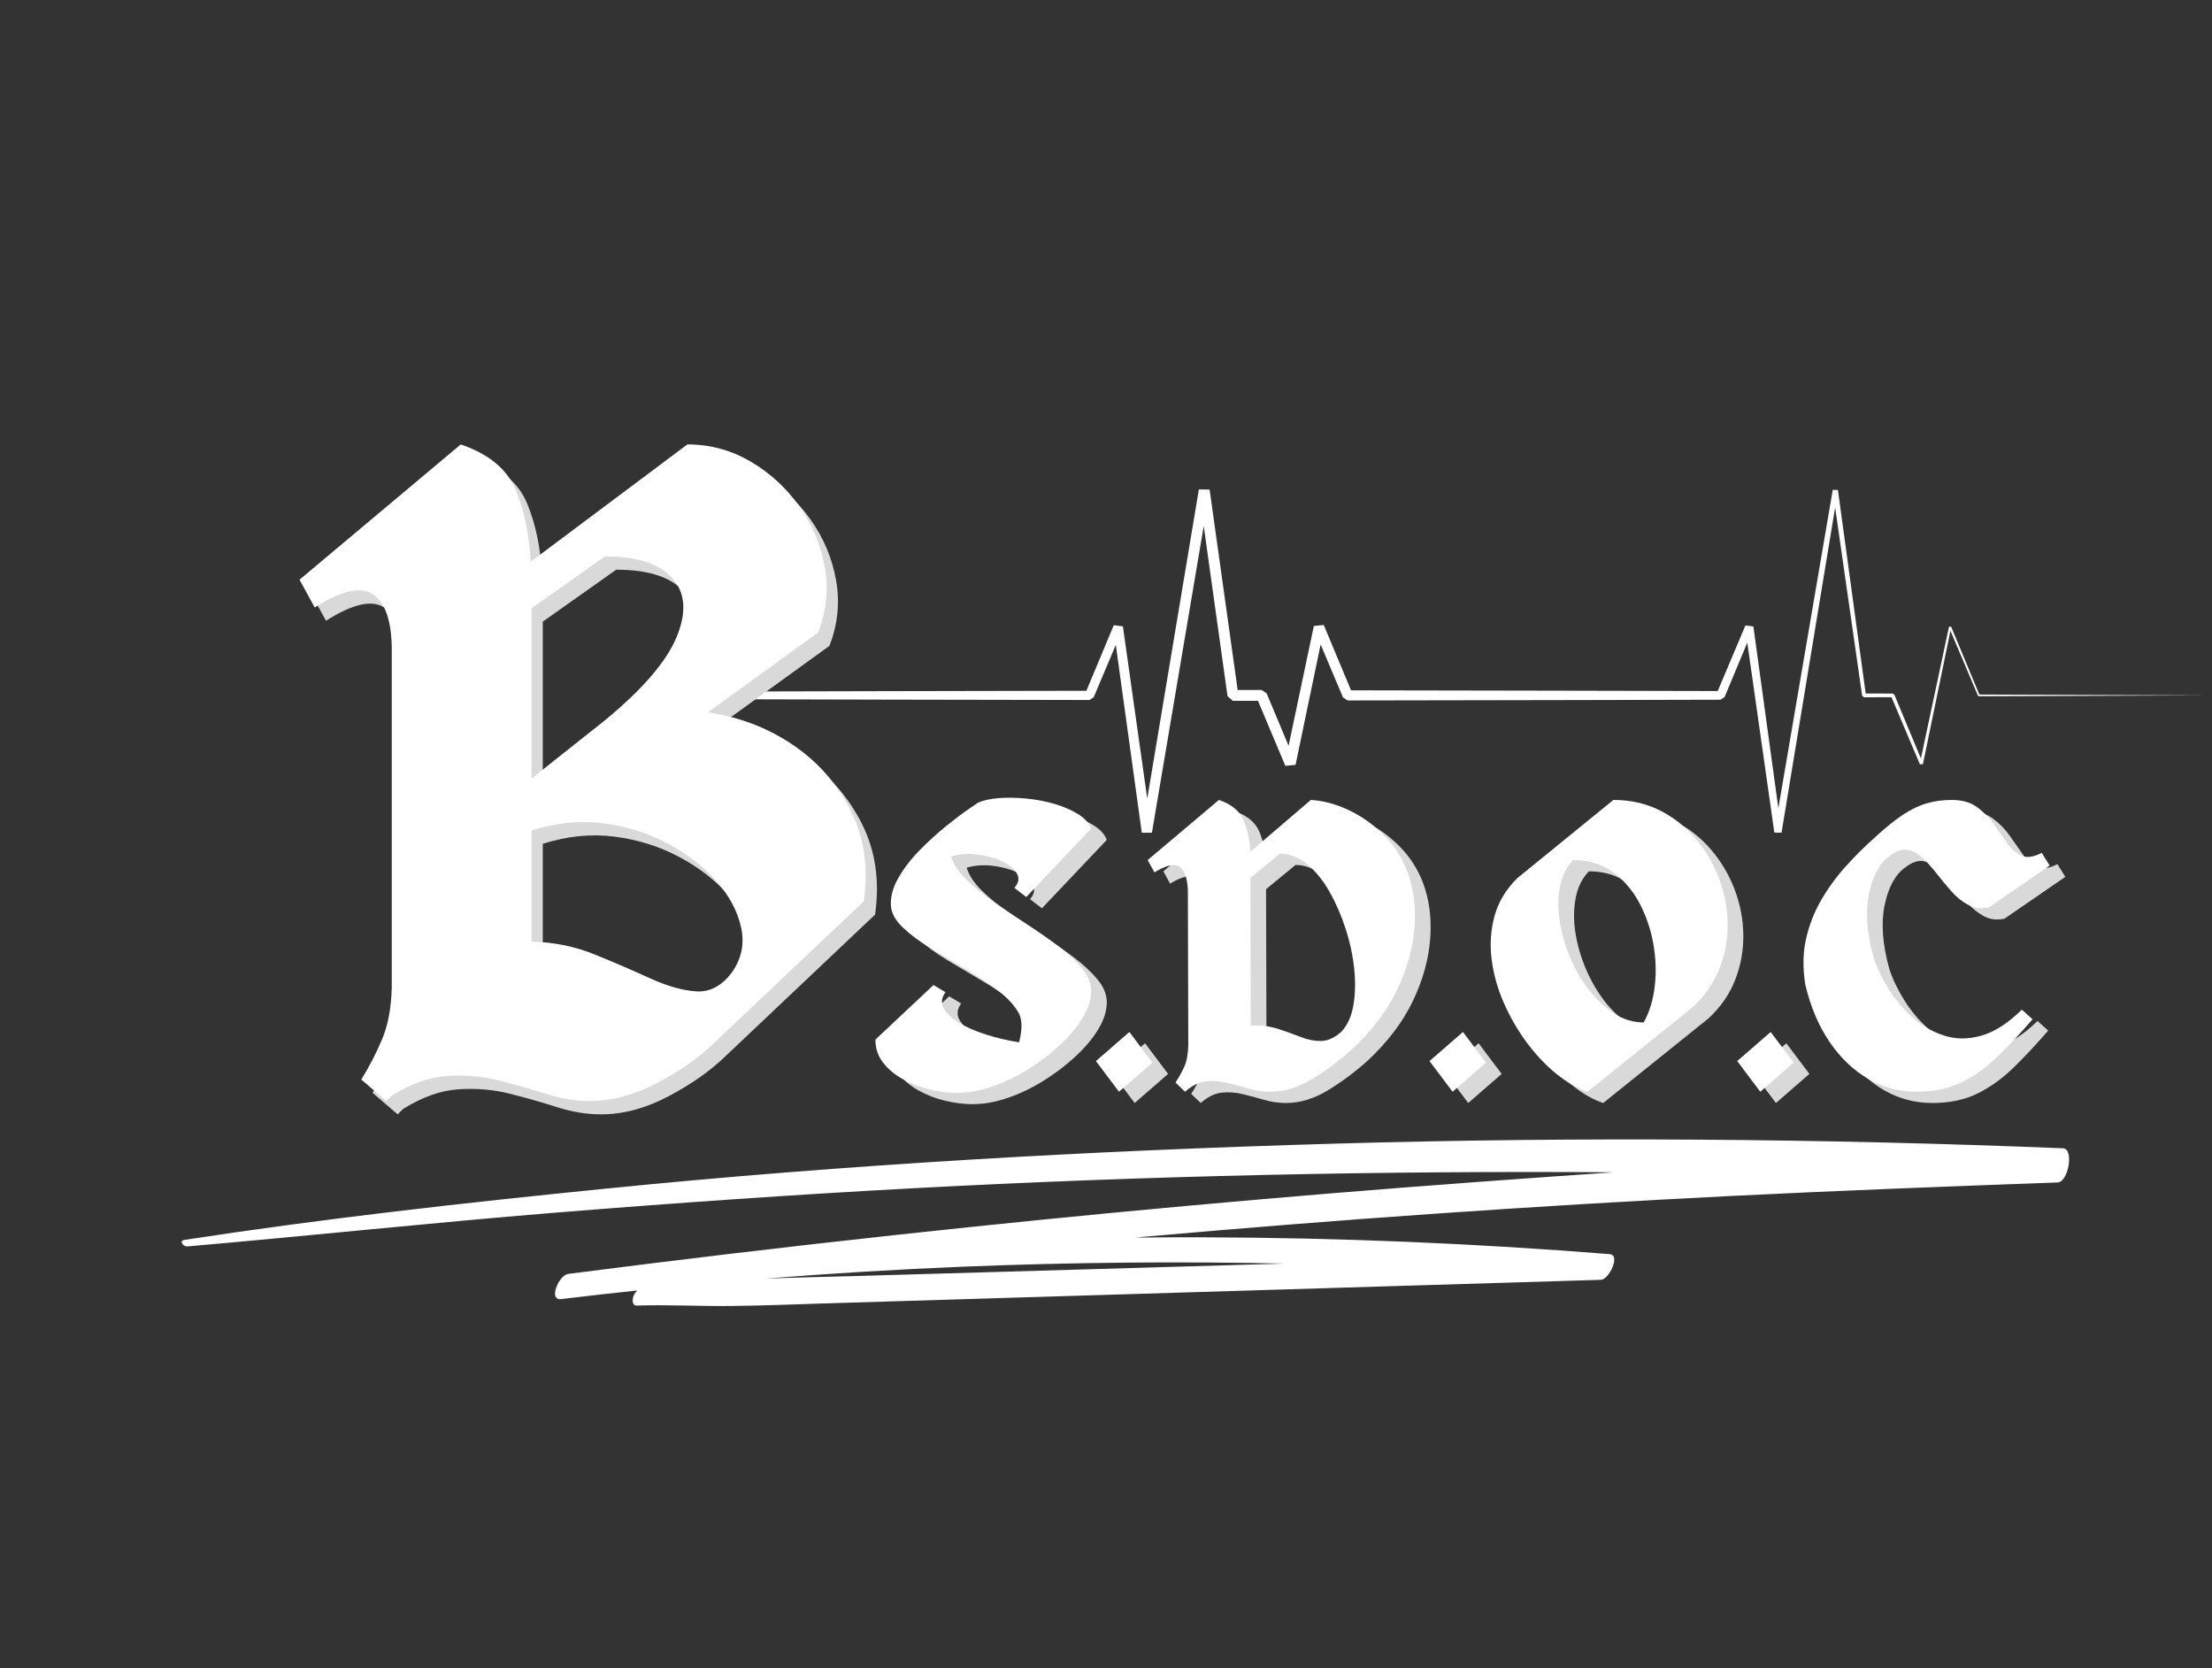 <svg xmlns="http://www.w3.org/2000/svg" xmlns:xlink="http://www.w3.org/1999/xlink" width="740" zoomAndPan="magnify" viewBox="0 0 555 418.5" height="558" preserveAspectRatio="xMidYMid meet" version="1.0"><rect x="0" y="0" width="555" height="418.5" fill="#333333" stroke="none"/><defs><g/><clipPath id="584dbc8a14"><path d="M 181.074 122.77 L 554.129 122.77 L 554.129 208.918 L 181.074 208.918 Z M 181.074 122.77 " clip-rule="nonzero"/></clipPath><clipPath id="94e637a049"><path d="M 45 285.027 L 520 285.027 L 520 327.727 L 45 327.727 Z M 45 285.027 " clip-rule="nonzero"/></clipPath></defs><g clip-path="url(#584dbc8a14)"><path fill="#ffffff" d="M 79.02 174.461 L 115.008 174.574 L 115.113 174.508 L 122.117 157.969 C 122.117 157.969 129.062 208.812 129.062 208.812 L 129.742 208.82 L 143.734 126.961 C 143.734 126.961 150.254 174.559 150.254 174.559 L 150.996 175.207 L 157.68 175.23 C 157.68 175.23 164.629 191.926 164.629 191.926 L 166.195 191.777 L 172.871 160.367 C 172.871 160.367 178.902 174.832 178.902 174.832 L 179.785 175.418 L 222.484 175.523 L 273.355 175.617 L 274.422 174.906 L 279.961 161.789 C 279.961 161.789 286.484 208.934 286.484 208.934 L 289.012 208.973 L 302.02 131.965 C 302.02 131.965 307.992 174.652 307.992 174.652 L 309.344 175.828 L 315.637 175.828 C 315.637 175.828 322.496 192.133 322.496 192.133 L 325.059 191.887 L 331.355 161.684 C 331.355 161.684 336.953 174.953 336.953 174.953 L 338.133 175.734 L 395.715 175.633 C 395.715 175.633 431.699 175.547 431.699 175.547 L 432.703 174.883 L 438.402 161.215 C 438.402 161.215 445.191 208.887 445.191 208.887 L 446.992 208.91 L 460.445 127.309 C 460.445 127.309 467.215 174.531 467.215 174.531 L 467.688 174.938 L 474.582 174.914 C 474.582 174.914 481.719 191.762 481.719 191.762 L 482.473 191.695 L 489.375 158.238 C 489.375 158.238 496.281 174.547 496.281 174.547 L 496.477 174.676 L 554.059 174.461 L 496.625 174.246 C 496.625 174.246 489.539 157.203 489.539 157.203 L 489.008 157.254 L 481.961 190.289 C 481.961 190.289 475.305 174.285 475.305 174.285 L 474.887 174.004 L 468.109 173.98 C 468.109 173.98 461.141 122.918 461.141 122.918 L 459.844 122.902 L 446.195 202.777 C 446.195 202.777 439.93 157.164 439.93 157.164 L 437.938 156.906 L 430.98 173.371 C 430.98 173.371 395.715 173.289 395.715 173.289 C 395.715 173.289 338.98 173.188 338.98 173.188 C 338.98 173.188 332.141 156.805 332.141 156.805 L 329.652 157.043 L 323.312 187.102 C 323.312 187.102 317.797 173.934 317.797 173.934 L 316.543 173.098 L 310.531 173.094 C 310.531 173.094 303.496 122.82 303.496 122.82 L 300.801 122.785 L 287.852 200.375 C 287.852 200.375 281.738 157.145 281.738 157.145 L 279.449 156.848 L 272.582 173.301 L 222.484 173.398 L 180.422 173.5 C 180.422 173.5 173.43 156.957 173.43 156.957 L 171.695 157.121 L 165.121 188.852 C 165.121 188.852 158.902 174.164 158.902 174.164 L 158.191 173.688 L 151.645 173.707 C 151.645 173.707 144.395 122.926 144.395 122.926 L 143.207 122.91 L 129.426 206.496 C 129.426 206.496 122.379 157.285 122.379 157.285 L 122.043 157.242 L 114.93 174.344 C 114.93 174.344 79.02 174.461 79.02 174.461 Z M 79.02 174.461 " fill-opacity="1" fill-rule="evenodd"/></g><g fill="#d9d9d9" fill-opacity="1"><g transform="translate(222.373, 276.722)"><g><path d="M 20.172 -59.031 C 20.773 -57.094 22.039 -55.176 23.969 -53.281 C 25.895 -51.383 28.191 -49.504 30.859 -47.641 C 33.523 -45.773 36.27 -43.926 39.094 -42.094 C 41.926 -40.258 44.57 -38.41 47.031 -36.547 C 49.5 -34.68 51.5 -32.816 53.031 -30.953 C 54.562 -29.098 55.328 -27.203 55.328 -25.266 C 55.328 -23.141 54.629 -20.91 53.234 -18.578 C 51.836 -16.242 49.938 -13.961 47.531 -11.734 C 45.133 -9.504 42.473 -7.473 39.547 -5.641 C 36.617 -3.805 33.609 -2.359 30.516 -1.297 C 27.422 -0.234 24.473 0.297 21.672 0.297 C 19.473 0.297 17.191 0.016 14.828 -0.547 C 12.461 -1.109 10.25 -1.957 8.188 -3.094 C 6.125 -4.227 4.441 -5.625 3.141 -7.281 C 1.848 -8.945 1.203 -10.879 1.203 -13.078 L 15.781 -26.766 L 18.781 -24.969 C 17.781 -23.57 17.629 -22.223 18.328 -20.922 C 19.023 -19.617 20.32 -18.398 22.219 -17.266 C 24.113 -16.141 26.375 -15.16 29 -14.328 C 31.633 -13.492 34.383 -12.848 37.25 -12.391 C 37.582 -13.648 37.781 -14.863 37.844 -16.031 C 37.914 -17.195 37.754 -18.312 37.359 -19.375 C 36.285 -21.438 34.535 -23.398 32.109 -25.266 C 29.68 -27.129 26.969 -28.941 23.969 -30.703 C 20.969 -32.473 18.051 -34.207 15.219 -35.906 C 12.395 -37.602 10.035 -39.348 8.141 -41.141 C 6.242 -42.941 5.227 -44.773 5.094 -46.641 C 4.957 -48.898 5.586 -51.242 6.984 -53.672 C 8.391 -56.109 10.191 -58.441 12.391 -60.672 C 14.586 -62.898 16.801 -64.91 19.031 -66.703 C 21.258 -68.504 23.141 -69.922 24.672 -70.953 C 26.203 -71.992 26.969 -72.516 26.969 -72.516 C 28.301 -73.109 30.031 -73.488 32.156 -73.656 C 34.289 -73.82 36.586 -73.785 39.047 -73.547 C 41.516 -73.316 43.879 -72.867 46.141 -72.203 C 48.398 -71.535 50.363 -70.688 52.031 -69.656 C 53.695 -68.625 54.797 -67.41 55.328 -66.016 L 39.047 -48.844 L 36.062 -51.141 C 37.188 -52.398 37.383 -53.629 36.656 -54.828 C 35.926 -56.023 34.645 -57.039 32.812 -57.875 C 30.977 -58.707 28.91 -59.254 26.609 -59.516 C 24.316 -59.785 22.172 -59.625 20.172 -59.031 Z M 20.172 -59.031 "/></g></g></g><g fill="#d9d9d9" fill-opacity="1"><g transform="translate(277.705, 276.722)"><g><path d="M 1.203 -7.688 L 9.594 -14.984 L 15.375 -7.297 L 6.984 0 Z M 1.203 -7.688 "/></g></g></g><g fill="#d9d9d9" fill-opacity="1"><g transform="translate(294.284, 276.722)"><g><path d="M 62.719 -55.328 C 64.32 -51.129 64.938 -46.453 64.562 -41.297 C 64.195 -36.141 62.75 -30.91 60.219 -25.609 C 57.688 -20.316 53.895 -15.312 48.844 -10.594 C 45.707 -7.789 42.391 -5.32 38.891 -3.188 C 35.398 -1.062 31.891 0 28.359 0 C 26.492 0 24.66 -0.266 22.859 -0.797 C 21.066 -1.328 19.27 -1.805 17.469 -2.234 C 15.676 -2.672 13.914 -2.789 12.188 -2.594 C 10.457 -2.395 8.723 -1.531 6.984 0 L 4.594 -2.297 C 5.457 -3.629 6.188 -4.941 6.781 -6.234 C 7.383 -7.535 7.723 -9.316 7.797 -11.578 L 7.688 -50.531 C 7.551 -53.594 6.852 -55.555 5.594 -56.422 C 4.332 -57.297 2.234 -56.832 -0.703 -55.031 L -2.391 -58.125 L 15.484 -73.203 C 18.609 -72.141 20.672 -70.441 21.672 -68.109 C 22.672 -65.785 23.238 -63.156 23.375 -60.219 L 38.547 -73.203 C 41.742 -73.004 44.941 -72.141 48.141 -70.609 C 51.336 -69.078 54.234 -67.016 56.828 -64.422 C 59.422 -61.828 61.383 -58.797 62.719 -55.328 Z M 46.141 -14.984 C 47.672 -16.578 48.688 -18.754 49.188 -21.516 C 49.688 -24.285 49.77 -27.348 49.438 -30.703 C 49.102 -34.066 48.383 -37.445 47.281 -40.844 C 46.188 -44.238 44.82 -47.367 43.188 -50.234 C 41.562 -53.098 39.68 -55.395 37.547 -57.125 C 35.422 -58.852 33.16 -59.719 30.766 -59.719 L 23.375 -53.641 L 23.469 -16.578 C 25.938 -16.711 28.203 -16.445 30.266 -15.781 C 32.328 -15.113 34.238 -14.43 36 -13.734 C 37.77 -13.035 39.484 -12.703 41.141 -12.734 C 42.805 -12.766 44.473 -13.516 46.141 -14.984 Z M 46.141 -14.984 "/></g></g></g><g fill="#d9d9d9" fill-opacity="1"><g transform="translate(361.401, 276.722)"><g><path d="M 1.203 -7.688 L 9.594 -14.984 L 15.375 -7.297 L 6.984 0 Z M 1.203 -7.688 "/></g></g></g><g fill="#d9d9d9" fill-opacity="1"><g transform="translate(377.981, 276.722)"><g><path d="M 30.766 -73.203 C 35.023 -73.203 38.883 -72.336 42.344 -70.609 C 45.812 -68.879 48.805 -66.531 51.328 -63.562 C 53.859 -60.602 55.82 -57.289 57.219 -53.625 C 58.625 -49.969 59.359 -46.191 59.422 -42.297 C 59.492 -38.398 58.828 -34.633 57.422 -31 C 56.023 -27.375 53.797 -24.129 50.734 -21.266 L 24.266 0 C 21.672 -0.863 19.039 -2.379 16.375 -4.547 C 13.719 -6.711 11.254 -9.328 8.984 -12.391 C 6.723 -15.453 4.812 -18.766 3.25 -22.328 C 1.688 -25.891 0.672 -29.531 0.203 -33.25 C -0.266 -36.977 -0.02 -40.594 0.938 -44.094 C 1.906 -47.594 3.789 -50.738 6.594 -53.531 Z M 38.359 -17.375 C 39.816 -19.969 40.742 -23.016 41.141 -26.516 C 41.547 -30.016 41.414 -33.594 40.75 -37.25 C 40.082 -40.914 38.898 -44.328 37.203 -47.484 C 35.504 -50.648 33.27 -53.211 30.5 -55.172 C 27.738 -57.141 24.461 -58.125 20.672 -58.125 C 19.004 -56.395 17.906 -54.18 17.375 -51.484 C 16.844 -48.785 16.812 -45.906 17.281 -42.844 C 17.75 -39.781 18.613 -36.75 19.875 -33.75 C 21.133 -30.758 22.711 -28.031 24.609 -25.562 C 26.516 -23.102 28.629 -21.125 30.953 -19.625 C 33.285 -18.125 35.754 -17.375 38.359 -17.375 Z M 38.359 -17.375 "/></g></g></g><g fill="#d9d9d9" fill-opacity="1"><g transform="translate(438.606, 276.722)"><g><path d="M 1.203 -7.688 L 9.594 -14.984 L 15.375 -7.297 L 6.984 0 Z M 1.203 -7.688 "/></g></g></g><g fill="#d9d9d9" fill-opacity="1"><g transform="translate(455.186, 276.722)"><g><path d="M 19.078 -63.719 C 21.742 -66.188 24.109 -68.102 26.172 -69.469 C 28.234 -70.832 30.242 -71.797 32.203 -72.359 C 34.172 -72.922 36.254 -73.203 38.453 -73.203 C 41.047 -73.203 43.176 -72.586 44.844 -71.359 C 46.508 -70.129 47.926 -68.68 49.094 -67.016 C 50.258 -65.348 51.359 -63.781 52.391 -62.312 C 53.422 -60.852 54.598 -59.82 55.922 -59.219 C 57.254 -58.625 58.957 -58.859 61.031 -59.922 L 63.016 -56.734 L 47.734 -46.234 C 45.867 -45.836 44.172 -46.039 42.641 -46.844 C 41.109 -47.645 39.707 -48.758 38.438 -50.188 C 37.176 -51.613 35.945 -53.094 34.75 -54.625 C 33.551 -56.156 32.352 -57.488 31.156 -58.625 C 29.957 -59.758 28.691 -60.441 27.359 -60.672 C 26.035 -60.91 24.539 -60.395 22.875 -59.125 C 20.344 -57.32 18.609 -54.156 17.672 -49.625 C 16.742 -45.102 17.145 -39.75 18.875 -33.562 C 19.738 -30.957 21.02 -28.305 22.719 -25.609 C 24.414 -22.922 26.445 -20.539 28.812 -18.469 C 31.176 -16.406 33.805 -14.926 36.703 -14.031 C 39.598 -13.133 42.676 -13.148 45.938 -14.078 C 49.207 -15.016 52.57 -17.18 56.031 -20.578 L 58.719 -18.172 C 55.727 -14.711 52.832 -11.617 50.031 -8.891 C 47.238 -6.16 44.227 -3.992 41 -2.391 C 37.77 -0.797 33.988 0 29.656 0 C 25.27 0 21.211 -1.078 17.484 -3.234 C 13.754 -5.398 10.523 -8.484 7.797 -12.484 C 5.066 -16.484 3.035 -21.273 1.703 -26.859 C 1.035 -30.992 1.098 -34.82 1.891 -38.344 C 2.691 -41.875 3.988 -45.172 5.781 -48.234 C 7.582 -51.297 9.648 -54.109 11.984 -56.672 C 14.316 -59.242 16.68 -61.594 19.078 -63.719 Z M 19.078 -63.719 "/></g></g></g><g fill="#ffffff" fill-opacity="1"><g transform="translate(218.44, 273.89)"><g><path d="M 20.172 -59.031 C 20.773 -57.094 22.039 -55.176 23.969 -53.281 C 25.895 -51.383 28.191 -49.504 30.859 -47.641 C 33.523 -45.773 36.27 -43.926 39.094 -42.094 C 41.926 -40.258 44.57 -38.41 47.031 -36.547 C 49.5 -34.68 51.5 -32.816 53.031 -30.953 C 54.562 -29.098 55.328 -27.203 55.328 -25.266 C 55.328 -23.141 54.629 -20.91 53.234 -18.578 C 51.836 -16.242 49.938 -13.961 47.531 -11.734 C 45.133 -9.504 42.473 -7.473 39.547 -5.641 C 36.617 -3.805 33.609 -2.359 30.516 -1.297 C 27.422 -0.234 24.473 0.297 21.672 0.297 C 19.473 0.297 17.191 0.016 14.828 -0.547 C 12.461 -1.109 10.25 -1.957 8.188 -3.094 C 6.125 -4.227 4.441 -5.625 3.141 -7.281 C 1.848 -8.945 1.203 -10.879 1.203 -13.078 L 15.781 -26.766 L 18.781 -24.969 C 17.781 -23.57 17.629 -22.223 18.328 -20.922 C 19.023 -19.617 20.32 -18.398 22.219 -17.266 C 24.113 -16.141 26.375 -15.16 29 -14.328 C 31.633 -13.492 34.383 -12.848 37.25 -12.391 C 37.582 -13.648 37.781 -14.863 37.844 -16.031 C 37.914 -17.195 37.754 -18.312 37.359 -19.375 C 36.285 -21.438 34.535 -23.398 32.109 -25.266 C 29.68 -27.129 26.969 -28.941 23.969 -30.703 C 20.969 -32.473 18.051 -34.207 15.219 -35.906 C 12.395 -37.602 10.035 -39.348 8.141 -41.141 C 6.242 -42.941 5.227 -44.773 5.094 -46.641 C 4.957 -48.898 5.586 -51.242 6.984 -53.672 C 8.391 -56.109 10.191 -58.441 12.391 -60.672 C 14.586 -62.898 16.801 -64.91 19.031 -66.703 C 21.258 -68.504 23.141 -69.922 24.672 -70.953 C 26.203 -71.992 26.969 -72.516 26.969 -72.516 C 28.301 -73.109 30.031 -73.488 32.156 -73.656 C 34.289 -73.82 36.586 -73.785 39.047 -73.547 C 41.516 -73.316 43.879 -72.867 46.141 -72.203 C 48.398 -71.535 50.363 -70.688 52.031 -69.656 C 53.695 -68.625 54.797 -67.41 55.328 -66.016 L 39.047 -48.844 L 36.062 -51.141 C 37.188 -52.398 37.383 -53.629 36.656 -54.828 C 35.926 -56.023 34.645 -57.039 32.812 -57.875 C 30.977 -58.707 28.91 -59.254 26.609 -59.516 C 24.316 -59.785 22.172 -59.625 20.172 -59.031 Z M 20.172 -59.031 "/></g></g></g><g fill="#ffffff" fill-opacity="1"><g transform="translate(273.772, 273.89)"><g><path d="M 1.203 -7.688 L 9.594 -14.984 L 15.375 -7.297 L 6.984 0 Z M 1.203 -7.688 "/></g></g></g><g fill="#ffffff" fill-opacity="1"><g transform="translate(290.351, 273.89)"><g><path d="M 62.719 -55.328 C 64.32 -51.129 64.938 -46.453 64.562 -41.297 C 64.195 -36.141 62.75 -30.91 60.219 -25.609 C 57.688 -20.316 53.895 -15.312 48.844 -10.594 C 45.707 -7.789 42.391 -5.32 38.891 -3.188 C 35.398 -1.062 31.891 0 28.359 0 C 26.492 0 24.66 -0.266 22.859 -0.797 C 21.066 -1.328 19.27 -1.805 17.469 -2.234 C 15.676 -2.672 13.914 -2.789 12.188 -2.594 C 10.457 -2.395 8.723 -1.531 6.984 0 L 4.594 -2.297 C 5.457 -3.629 6.188 -4.941 6.781 -6.234 C 7.383 -7.535 7.723 -9.316 7.797 -11.578 L 7.688 -50.531 C 7.551 -53.594 6.852 -55.555 5.594 -56.422 C 4.332 -57.297 2.234 -56.832 -0.703 -55.031 L -2.391 -58.125 L 15.484 -73.203 C 18.609 -72.141 20.672 -70.441 21.672 -68.109 C 22.672 -65.785 23.238 -63.156 23.375 -60.219 L 38.547 -73.203 C 41.742 -73.004 44.941 -72.141 48.141 -70.609 C 51.336 -69.078 54.234 -67.016 56.828 -64.422 C 59.422 -61.828 61.383 -58.797 62.719 -55.328 Z M 46.141 -14.984 C 47.672 -16.578 48.688 -18.754 49.188 -21.516 C 49.688 -24.285 49.77 -27.348 49.438 -30.703 C 49.102 -34.066 48.383 -37.445 47.281 -40.844 C 46.188 -44.238 44.82 -47.367 43.188 -50.234 C 41.562 -53.098 39.68 -55.395 37.547 -57.125 C 35.422 -58.852 33.16 -59.719 30.766 -59.719 L 23.375 -53.641 L 23.469 -16.578 C 25.938 -16.711 28.203 -16.445 30.266 -15.781 C 32.328 -15.113 34.238 -14.43 36 -13.734 C 37.77 -13.035 39.484 -12.703 41.141 -12.734 C 42.805 -12.766 44.473 -13.516 46.141 -14.984 Z M 46.141 -14.984 "/></g></g></g><g fill="#ffffff" fill-opacity="1"><g transform="translate(357.469, 273.89)"><g><path d="M 1.203 -7.688 L 9.594 -14.984 L 15.375 -7.297 L 6.984 0 Z M 1.203 -7.688 "/></g></g></g><g fill="#ffffff" fill-opacity="1"><g transform="translate(374.048, 273.89)"><g><path d="M 30.766 -73.203 C 35.023 -73.203 38.883 -72.336 42.344 -70.609 C 45.812 -68.879 48.805 -66.531 51.328 -63.562 C 53.859 -60.602 55.82 -57.289 57.219 -53.625 C 58.625 -49.969 59.359 -46.191 59.422 -42.297 C 59.492 -38.398 58.828 -34.633 57.422 -31 C 56.023 -27.375 53.797 -24.129 50.734 -21.266 L 24.266 0 C 21.672 -0.863 19.039 -2.379 16.375 -4.547 C 13.719 -6.711 11.254 -9.328 8.984 -12.391 C 6.723 -15.453 4.812 -18.766 3.25 -22.328 C 1.688 -25.891 0.672 -29.531 0.203 -33.25 C -0.266 -36.977 -0.02 -40.594 0.938 -44.094 C 1.906 -47.594 3.789 -50.738 6.594 -53.531 Z M 38.359 -17.375 C 39.816 -19.969 40.742 -23.016 41.141 -26.516 C 41.547 -30.016 41.414 -33.594 40.75 -37.25 C 40.082 -40.914 38.898 -44.328 37.203 -47.484 C 35.504 -50.648 33.27 -53.211 30.5 -55.172 C 27.738 -57.141 24.461 -58.125 20.672 -58.125 C 19.004 -56.395 17.906 -54.18 17.375 -51.484 C 16.844 -48.785 16.812 -45.906 17.281 -42.844 C 17.75 -39.781 18.613 -36.75 19.875 -33.75 C 21.133 -30.758 22.711 -28.031 24.609 -25.562 C 26.516 -23.102 28.629 -21.125 30.953 -19.625 C 33.285 -18.125 35.754 -17.375 38.359 -17.375 Z M 38.359 -17.375 "/></g></g></g><g fill="#ffffff" fill-opacity="1"><g transform="translate(434.673, 273.89)"><g><path d="M 1.203 -7.688 L 9.594 -14.984 L 15.375 -7.297 L 6.984 0 Z M 1.203 -7.688 "/></g></g></g><g fill="#ffffff" fill-opacity="1"><g transform="translate(451.253, 273.89)"><g><path d="M 19.078 -63.719 C 21.742 -66.188 24.109 -68.102 26.172 -69.469 C 28.234 -70.832 30.242 -71.797 32.203 -72.359 C 34.172 -72.922 36.254 -73.203 38.453 -73.203 C 41.047 -73.203 43.176 -72.586 44.844 -71.359 C 46.508 -70.129 47.926 -68.68 49.094 -67.016 C 50.258 -65.348 51.359 -63.781 52.391 -62.312 C 53.422 -60.852 54.598 -59.82 55.922 -59.219 C 57.254 -58.625 58.957 -58.859 61.031 -59.922 L 63.016 -56.734 L 47.734 -46.234 C 45.867 -45.836 44.172 -46.039 42.641 -46.844 C 41.109 -47.645 39.707 -48.758 38.438 -50.188 C 37.176 -51.613 35.945 -53.094 34.75 -54.625 C 33.551 -56.156 32.352 -57.488 31.156 -58.625 C 29.957 -59.758 28.691 -60.441 27.359 -60.672 C 26.035 -60.91 24.539 -60.395 22.875 -59.125 C 20.344 -57.32 18.609 -54.156 17.672 -49.625 C 16.742 -45.102 17.145 -39.75 18.875 -33.562 C 19.738 -30.957 21.02 -28.305 22.719 -25.609 C 24.414 -22.922 26.445 -20.539 28.812 -18.469 C 31.176 -16.406 33.805 -14.926 36.703 -14.031 C 39.598 -13.133 42.676 -13.148 45.938 -14.078 C 49.207 -15.016 52.57 -17.18 56.031 -20.578 L 58.719 -18.172 C 55.727 -14.711 52.832 -11.617 50.031 -8.891 C 47.238 -6.16 44.227 -3.992 41 -2.391 C 37.77 -0.797 33.988 0 29.656 0 C 25.27 0 21.211 -1.078 17.484 -3.234 C 13.754 -5.398 10.523 -8.484 7.797 -12.484 C 5.066 -16.484 3.035 -21.273 1.703 -26.859 C 1.035 -30.992 1.098 -34.82 1.891 -38.344 C 2.691 -41.875 3.988 -45.172 5.781 -48.234 C 7.582 -51.297 9.648 -54.109 11.984 -56.672 C 14.316 -59.242 16.68 -61.594 19.078 -63.719 Z M 19.078 -63.719 "/></g></g></g><g fill="#d9d9d9" fill-opacity="1"><g transform="translate(83.375, 279.567)"><g><path d="M 97.078 -97.531 C 105.023 -96.332 112.145 -93.598 118.438 -89.328 C 124.727 -85.055 129.555 -79.551 132.922 -72.812 C 136.297 -66.07 137.383 -58.504 136.188 -50.109 L 98.438 -14.391 C 94.688 -10.785 89.961 -7.484 84.266 -4.484 C 78.578 -1.492 72.961 0 67.422 0 C 63.828 0 60.156 -0.598 56.406 -1.797 C 52.664 -2.992 48.734 -4.113 44.609 -5.156 C 40.484 -6.207 36.176 -6.582 31.688 -6.281 C 27.195 -5.988 22.551 -4.344 17.75 -1.344 L 16.406 0 L 10.109 -5.391 C 12.055 -8.535 13.781 -11.867 15.281 -15.391 C 16.781 -18.91 17.602 -23.219 17.75 -28.312 L 17.75 -113.938 C 17.602 -120.832 15.992 -125.254 12.922 -127.203 C 9.848 -129.148 5.016 -128.023 -1.578 -123.828 L -5.391 -130.797 L 35.062 -164.734 C 42.102 -162.336 46.707 -158.516 48.875 -153.266 C 51.051 -148.023 52.289 -142.035 52.594 -135.297 L 91.922 -164.734 C 97.609 -164.734 102.883 -163.305 107.75 -160.453 C 112.625 -157.609 116.707 -153.863 120 -149.219 C 123.301 -144.57 125.438 -139.477 126.406 -133.938 C 127.383 -128.395 126.828 -122.926 124.734 -117.531 Z M 71.234 -95.516 C 80.68 -103.305 86.676 -110.27 89.219 -116.406 C 91.77 -122.551 91.43 -127.457 88.203 -131.125 C 84.984 -134.801 79.328 -136.641 71.234 -136.641 L 52.812 -123.609 L 52.812 -80.906 Z M 103.156 -32.359 C 105.551 -35.805 106.297 -39.551 105.391 -43.594 C 104.492 -47.645 102.438 -51.504 99.219 -55.172 C 96 -58.836 91.914 -61.984 86.969 -64.609 C 82.031 -67.234 76.641 -68.922 70.797 -69.672 C 64.953 -70.422 58.957 -69.82 52.812 -67.875 L 52.812 -40 C 58.508 -39.852 63.828 -38.766 68.766 -36.734 C 73.711 -34.711 78.32 -32.727 82.594 -30.781 C 86.863 -28.832 90.719 -27.742 94.156 -27.516 C 97.602 -27.297 100.602 -28.91 103.156 -32.359 Z M 103.156 -32.359 "/></g></g></g><g fill="#ffffff" fill-opacity="1"><g transform="translate(80.544, 276.232)"><g><path d="M 97.078 -97.531 C 105.023 -96.332 112.145 -93.598 118.438 -89.328 C 124.727 -85.055 129.555 -79.551 132.922 -72.812 C 136.297 -66.07 137.383 -58.504 136.188 -50.109 L 98.438 -14.391 C 94.688 -10.785 89.961 -7.484 84.266 -4.484 C 78.578 -1.492 72.961 0 67.422 0 C 63.828 0 60.156 -0.598 56.406 -1.797 C 52.664 -2.992 48.734 -4.113 44.609 -5.156 C 40.484 -6.207 36.176 -6.582 31.688 -6.281 C 27.195 -5.988 22.551 -4.344 17.75 -1.344 L 16.406 0 L 10.109 -5.391 C 12.055 -8.535 13.781 -11.867 15.281 -15.391 C 16.781 -18.91 17.602 -23.219 17.75 -28.312 L 17.75 -113.938 C 17.602 -120.832 15.992 -125.254 12.922 -127.203 C 9.848 -129.148 5.016 -128.023 -1.578 -123.828 L -5.391 -130.797 L 35.062 -164.734 C 42.102 -162.336 46.707 -158.516 48.875 -153.266 C 51.051 -148.023 52.289 -142.035 52.594 -135.297 L 91.922 -164.734 C 97.609 -164.734 102.883 -163.305 107.75 -160.453 C 112.625 -157.609 116.707 -153.863 120 -149.219 C 123.301 -144.57 125.438 -139.477 126.406 -133.938 C 127.383 -128.395 126.828 -122.926 124.734 -117.531 Z M 71.234 -95.516 C 80.68 -103.305 86.676 -110.27 89.219 -116.406 C 91.77 -122.551 91.43 -127.457 88.203 -131.125 C 84.984 -134.801 79.328 -136.641 71.234 -136.641 L 52.812 -123.609 L 52.812 -80.906 Z M 103.156 -32.359 C 105.551 -35.805 106.297 -39.551 105.391 -43.594 C 104.492 -47.645 102.438 -51.504 99.219 -55.172 C 96 -58.836 91.914 -61.984 86.969 -64.609 C 82.031 -67.234 76.641 -68.922 70.797 -69.672 C 64.953 -70.422 58.957 -69.82 52.812 -67.875 L 52.812 -40 C 58.508 -39.852 63.828 -38.766 68.766 -36.734 C 73.711 -34.711 78.32 -32.727 82.594 -30.781 C 86.863 -28.832 90.719 -27.742 94.156 -27.516 C 97.602 -27.297 100.602 -28.91 103.156 -32.359 Z M 103.156 -32.359 "/></g></g></g><g clip-path="url(#94e637a049)"><path fill="#ffffff" d="M 322.266 317.008 C 286.523 318.051 250.777 319.09 215.039 320.125 C 207.387 320.348 199.723 320.488 192.066 320.777 C 208.629 319.453 225.207 318.457 241.793 317.781 C 268.605 316.699 295.441 316.438 322.266 317.008 Z M 517.617 288.082 C 456.754 285.625 395.871 285.164 334.988 286.918 C 273.922 288.676 212.773 292.102 151.922 298.215 C 116.613 301.758 81.371 305.688 46.254 311.07 C 44.801 311.293 46.031 312.785 47 312.703 C 77.594 310.047 108.152 306.777 138.766 304.281 C 169.059 301.82 199.379 299.699 229.715 298.078 C 288.055 294.965 346.473 293.695 404.875 294.105 C 393.555 294.879 382.234 295.684 370.91 296.516 C 322.07 300.102 273.273 304.551 224.555 309.852 C 197.199 312.824 169.875 316.082 142.57 319.598 C 140.203 319.906 137.492 326.316 140.781 325.918 C 147.141 325.148 153.508 324.426 159.879 323.758 C 159.562 324.078 159.285 324.449 159.074 324.863 C 158.641 325.723 158.406 327.578 159.801 327.539 C 167.586 327.305 175.434 327.719 183.23 327.648 C 191.074 327.578 198.914 327.25 206.754 327.008 C 222.398 326.531 238.043 326.055 253.695 325.578 C 285.492 324.609 317.289 323.645 349.086 322.676 C 366.613 322.145 384.133 321.613 401.66 321.082 C 403.727 321.02 406.633 314.867 403.926 314.648 C 370.066 311.93 336.125 310.52 302.172 310.418 C 296.391 310.398 290.605 310.426 284.82 310.484 C 285.602 310.414 286.383 310.34 287.164 310.27 C 335.992 305.945 384.871 302.52 433.809 300.07 C 461.281 298.703 488.77 297.652 516.262 296.656 C 518.984 296.559 520.441 288.195 517.617 288.082 " fill-opacity="1" fill-rule="nonzero"/></g></svg>